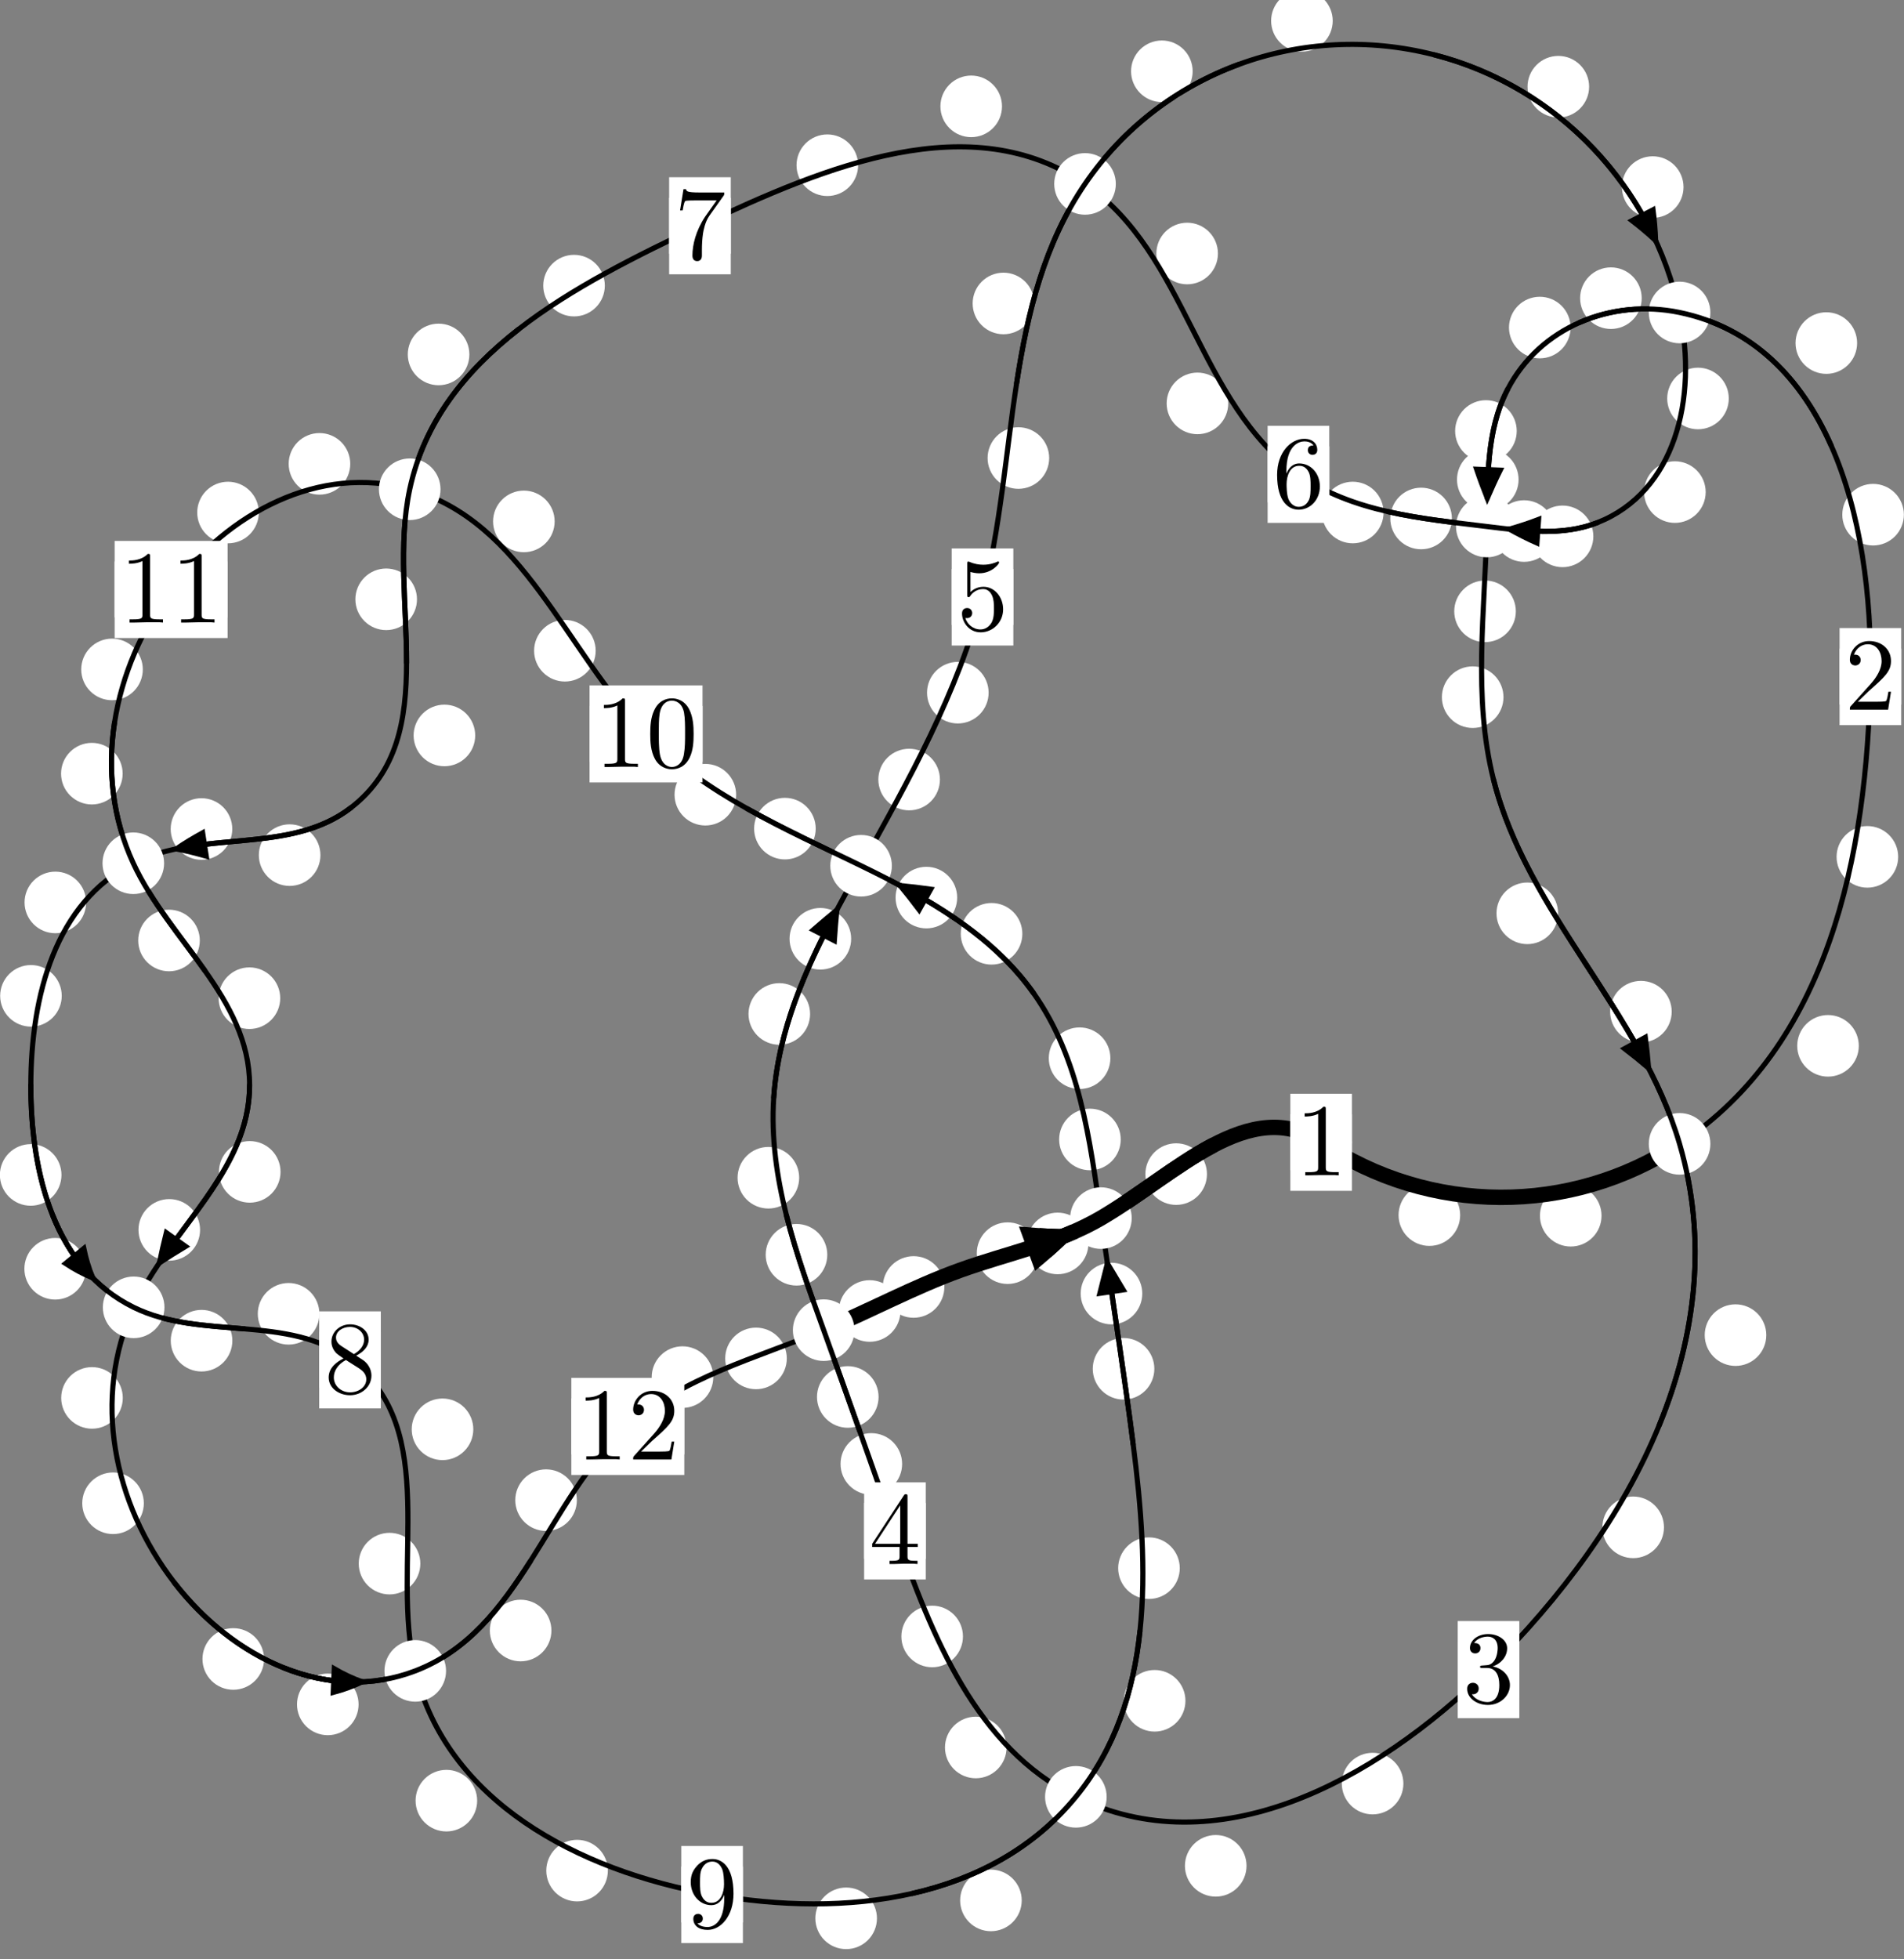 <?xml version="1.0"?>
<!-- Created by MetaPost 1.999 on 2021.07.06:0011 -->
<svg version="1.1" xmlns="http://www.w3.org/2000/svg" xmlns:xlink="http://www.w3.org/1999/xlink" width="184.78" height="190.111" viewBox="0 0 184.78 190.111">
<rect x="0" y="0" width="184.78" height="190.111" fill="#808080" stroke="none"/>
<!-- Original BoundingBox: -163.011063 -78.143082 21.769028 111.968002 -->
  <defs>
    <g transform="scale(0.01,0.01)" id="GLYPHcmr10_48">
      <path style="fill-rule: evenodd;" d="M460 -320C460 -400,455 -480,420 -554C374 -650,292 -666,250 -666C190 -666,117 -640,76 -547C44 -478,39 -400,39 -320C39 -245,43 -155,84 -79C127 2,200 22,249 22C303 22,379 1,423 -94C455 -163,460 -241,460 -320M249 -0C210 -0,151 -25,133 -121C122 -181,122 -273,122 -332C122 -396,122 -462,130 -516C149 -635,224 -644,249 -644C282 -644,348 -626,367 -527C377 -471,377 -395,377 -332C377 -257,377 -189,366 -125C351 -30,294 -0,249 -0"></path>
    </g>
    <g transform="scale(0.01,0.01)" id="GLYPHcmr10_49">
      <path style="fill-rule: evenodd;" d="M294 -640C294 -664,294 -666,271 -666C209 -602,121 -602,89 -602L89 -571C109 -571,168 -571,220 -597L220 -79C220 -43,217 -31,127 -31L95 -31L95 -0L257 -0L130 -3L217 -3L257 -3L297 -3L384 -3L419 -0L419 -31L387 -31C297 -31,294 -42,294 -79"></path>
    </g>
    <g transform="scale(0.01,0.01)" id="GLYPHcmr10_50">
      <path style="fill-rule: evenodd;" d="M127 -77L233 -180C389 -318,449 -372,449 -472C449 -586,359 -666,237 -666C124 -666,50 -574,50 -485C50 -429,100 -429,103 -429C120 -429,155 -441,155 -482C155 -508,137 -534,102 -534C94 -534,92 -534,89 -533C112 -598,166 -635,224 -635C315 -635,358 -554,358 -472C358 -392,308 -313,253 -251L61 -37C50 -26,50 -24,50 -0L421 -0L449 -174L424 -174C419 -144,412 -100,402 -85C395 -77,329 -77,307 -77"></path>
    </g>
    <g transform="scale(0.01,0.01)" id="GLYPHcmr10_51">
      <path style="fill-rule: evenodd;" d="M290 -352C372 -379,430 -449,430 -528C430 -610,342 -666,246 -666C145 -666,69 -606,69 -530C69 -497,91 -478,120 -478C151 -478,171 -500,171 -529C171 -579,124 -579,109 -579C140 -628,206 -641,242 -641C283 -641,338 -619,338 -529C338 -517,336 -459,310 -415C280 -367,246 -364,221 -363C213 -362,189 -360,182 -360C174 -359,167 -358,167 -348C167 -337,174 -337,191 -337L235 -337C317 -337,354 -269,354 -171C354 -35,285 -6,241 -6C198 -6,123 -23,88 -82C123 -77,154 -99,154 -137C154 -173,127 -193,98 -193C74 -193,42 -179,42 -135C42 -44,135 22,244 22C366 22,457 -69,457 -171C457 -253,394 -331,290 -352"></path>
    </g>
    <g transform="scale(0.01,0.01)" id="GLYPHcmr10_52">
      <path style="fill-rule: evenodd;" d="M294 -165L294 -78C294 -42,292 -31,218 -31L197 -31L197 -0L332 -0L238 -3L290 -3L332 -3L374 -3L427 -3L468 -0L468 -31L447 -31C373 -31,371 -42,371 -78L371 -165L471 -165L471 -196L371 -196L371 -651C371 -671,371 -677,355 -677C346 -677,343 -677,335 -665L28 -196L28 -165M300 -196L56 -196L300 -569"></path>
    </g>
    <g transform="scale(0.01,0.01)" id="GLYPHcmr10_53">
      <path style="fill-rule: evenodd;" d="M449 -201C449 -320,367 -420,259 -420C211 -420,168 -404,132 -369L132 -564C152 -558,185 -551,217 -551C340 -551,410 -642,410 -655C410 -661,407 -666,400 -666C399 -666,397 -666,392 -663C372 -654,323 -634,256 -634C216 -634,170 -641,123 -662C115 -665,113 -665,111 -665C101 -665,101 -657,101 -641L101 -345C101 -327,101 -319,115 -319C122 -319,124 -322,128 -328C139 -344,176 -398,257 -398C309 -398,334 -352,342 -334C358 -297,360 -258,360 -208C360 -173,360 -113,336 -71C312 -32,275 -6,229 -6C156 -6,99 -59,82 -118C85 -117,88 -116,99 -116C132 -116,149 -141,149 -165C149 -189,132 -214,99 -214C85 -214,50 -207,50 -161C50 -75,119 22,231 22C347 22,449 -74,449 -201"></path>
    </g>
    <g transform="scale(0.01,0.01)" id="GLYPHcmr10_54">
      <path style="fill-rule: evenodd;" d="M132 -328L132 -352C132 -605,256 -641,307 -641C331 -641,373 -635,395 -601C380 -601,340 -601,340 -556C340 -525,364 -510,386 -510C402 -510,432 -519,432 -558C432 -618,388 -666,305 -666C177 -666,42 -537,42 -316C42 -49,158 22,251 22C362 22,457 -72,457 -204C457 -331,368 -427,257 -427C189 -427,152 -376,132 -328M251 -6C188 -6,158 -66,152 -81C134 -128,134 -208,134 -226C134 -304,166 -404,256 -404C272 -404,318 -404,349 -342C367 -305,367 -254,367 -205C367 -157,367 -107,350 -71C320 -11,274 -6,251 -6"></path>
    </g>
    <g transform="scale(0.01,0.01)" id="GLYPHcmr10_55">
      <path style="fill-rule: evenodd;" d="M476 -609C485 -621,485 -623,485 -644L242 -644C120 -644,118 -657,114 -676L89 -676L56 -470L81 -470C84 -486,93 -549,106 -561C113 -567,191 -567,204 -567L411 -567C400 -551,321 -442,299 -409C209 -274,176 -135,176 -33C176 -23,176 22,222 22C268 22,268 -23,268 -33L268 -84C268 -139,271 -194,279 -248C283 -271,297 -357,341 -419"></path>
    </g>
    <g transform="scale(0.01,0.01)" id="GLYPHcmr10_56">
      <path style="fill-rule: evenodd;" d="M163 -457C117 -487,113 -521,113 -538C113 -599,178 -641,249 -641C322 -641,386 -589,386 -517C386 -460,347 -412,287 -377M309 -362C381 -399,430 -451,430 -517C430 -609,341 -666,250 -666C150 -666,69 -592,69 -499C69 -481,71 -436,113 -389C124 -377,161 -352,186 -335C128 -306,42 -250,42 -151C42 -45,144 22,249 22C362 22,457 -61,457 -168C457 -204,446 -249,408 -291C389 -312,373 -322,309 -362M209 -320L332 -242C360 -223,407 -193,407 -132C407 -58,332 -6,250 -6C164 -6,92 -68,92 -151C92 -209,124 -273,209 -320"></path>
    </g>
    <g transform="scale(0.01,0.01)" id="GLYPHcmr10_57">
      <path style="fill-rule: evenodd;" d="M367 -318L367 -286C367 -52,263 -6,205 -6C188 -6,134 -8,107 -42C151 -42,159 -71,159 -88C159 -119,135 -134,113 -134C97 -134,67 -125,67 -86C67 -19,121 22,206 22C335 22,457 -114,457 -329C457 -598,342 -666,253 -666C198 -666,149 -648,106 -603C65 -558,42 -516,42 -441C42 -316,130 -218,242 -218C303 -218,344 -260,367 -318M243 -241C227 -241,181 -241,150 -304C132 -341,132 -391,132 -440C132 -494,132 -541,153 -578C180 -628,218 -641,253 -641C299 -641,332 -607,349 -562C361 -530,365 -467,365 -421C365 -338,331 -241,243 -241"></path>
    </g>
  </defs>
  <path d="M141.705 117.915C141.705 117.122,141.39 116.362,140.83 115.801C140.27 115.241,139.509 114.926,138.717 114.926C137.924 114.926,137.164 115.241,136.603 115.801C136.043 116.362,135.728 117.122,135.728 117.915C135.728 118.707,136.043 119.468,136.603 120.028C137.164 120.589,137.924 120.903,138.717 120.903C139.509 120.903,140.27 120.589,140.83 120.028C141.39 119.468,141.705 118.707,141.705 117.915Z" style="fill: rgb(100%,100%,100%);stroke: none;"></path>
  <path d="M131.204 110.848C131.204 110.055,130.889 109.295,130.329 108.734C129.768 108.174,129.008 107.859,128.215 107.859C127.423 107.859,126.663 108.174,126.102 108.734C125.542 109.295,125.227 110.055,125.227 110.848C125.227 111.64,125.542 112.4,126.102 112.961C126.663 113.521,127.423 113.836,128.215 113.836C129.008 113.836,129.768 113.521,130.329 112.961C130.889 112.4,131.204 111.64,131.204 110.848Z" style="fill: rgb(100%,100%,100%);stroke: none;"></path>
  <path d="M180.394 101.488C180.394 100.695,180.079 99.935,179.519 99.374C178.958 98.814,178.198 98.499,177.406 98.499C176.613 98.499,175.853 98.814,175.292 99.374C174.732 99.935,174.417 100.695,174.417 101.488C174.417 102.28,174.732 103.041,175.292 103.601C175.853 104.161,176.613 104.476,177.406 104.476C178.198 104.476,178.958 104.161,179.519 103.601C180.079 103.041,180.394 102.28,180.394 101.488Z" style="fill: rgb(100%,100%,100%);stroke: none;"></path>
  <path d="M155.426 117.975C155.426 117.182,155.111 116.422,154.551 115.862C153.99 115.301,153.23 114.986,152.437 114.986C151.645 114.986,150.884 115.301,150.324 115.862C149.763 116.422,149.449 117.182,149.449 117.975C149.449 118.768,149.763 119.528,150.324 120.088C150.884 120.649,151.645 120.964,152.437 120.964C153.23 120.964,153.99 120.649,154.551 120.088C155.111 119.528,155.426 118.768,155.426 117.975Z" style="fill: rgb(100%,100%,100%);stroke: none;"></path>
  <path d="M184.769 49.945C184.769 49.152,184.454 48.392,183.894 47.831C183.333 47.271,182.573 46.956,181.78 46.956C180.988 46.956,180.227 47.271,179.667 47.831C179.106 48.392,178.792 49.152,178.792 49.945C178.792 50.737,179.106 51.497,179.667 52.058C180.227 52.618,180.988 52.933,181.78 52.933C182.573 52.933,183.333 52.618,183.894 52.058C184.454 51.497,184.769 50.737,184.769 49.945Z" style="fill: rgb(100%,100%,100%);stroke: none;"></path>
  <path d="M184.215 83.15C184.215 82.357,183.9 81.597,183.339 81.036C182.779 80.476,182.019 80.161,181.226 80.161C180.433 80.161,179.673 80.476,179.113 81.036C178.552 81.597,178.237 82.357,178.237 83.15C178.237 83.942,178.552 84.702,179.113 85.263C179.673 85.823,180.433 86.138,181.226 86.138C182.019 86.138,182.779 85.823,183.339 85.263C183.9 84.702,184.215 83.942,184.215 83.15Z" style="fill: rgb(100%,100%,100%);stroke: none;"></path>
  <path d="M159.325 28.935C159.325 28.142,159.01 27.382,158.449 26.821C157.889 26.261,157.129 25.946,156.336 25.946C155.543 25.946,154.783 26.261,154.223 26.821C153.662 27.382,153.347 28.142,153.347 28.935C153.347 29.727,153.662 30.488,154.223 31.048C154.783 31.609,155.543 31.924,156.336 31.924C157.129 31.924,157.889 31.609,158.449 31.048C159.01 30.488,159.325 29.727,159.325 28.935Z" style="fill: rgb(100%,100%,100%);stroke: none;"></path>
  <path d="M180.23 33.291C180.23 32.498,179.915 31.738,179.355 31.178C178.795 30.617,178.034 30.302,177.242 30.302C176.449 30.302,175.689 30.617,175.128 31.178C174.568 31.738,174.253 32.498,174.253 33.291C174.253 34.084,174.568 34.844,175.128 35.404C175.689 35.965,176.449 36.28,177.242 36.28C178.034 36.28,178.795 35.965,179.355 35.404C179.915 34.844,180.23 34.084,180.23 33.291Z" style="fill: rgb(100%,100%,100%);stroke: none;"></path>
  <path d="M147.196 41.823C147.196 41.031,146.881 40.271,146.321 39.71C145.76 39.15,145 38.835,144.207 38.835C143.415 38.835,142.654 39.15,142.094 39.71C141.533 40.271,141.218 41.031,141.218 41.823C141.218 42.616,141.533 43.376,142.094 43.937C142.654 44.497,143.415 44.812,144.207 44.812C145 44.812,145.76 44.497,146.321 43.937C146.881 43.376,147.196 42.616,147.196 41.823Z" style="fill: rgb(100%,100%,100%);stroke: none;"></path>
  <path d="M152.423 31.785C152.423 30.993,152.108 30.233,151.547 29.672C150.987 29.112,150.227 28.797,149.434 28.797C148.641 28.797,147.881 29.112,147.321 29.672C146.76 30.233,146.445 30.993,146.445 31.785C146.445 32.578,146.76 33.338,147.321 33.899C147.881 34.459,148.641 34.774,149.434 34.774C150.227 34.774,150.987 34.459,151.547 33.899C152.108 33.338,152.423 32.578,152.423 31.785Z" style="fill: rgb(100%,100%,100%);stroke: none;"></path>
  <path d="M147.11 59.323C147.11 58.53,146.795 57.77,146.234 57.21C145.674 56.649,144.914 56.334,144.121 56.334C143.328 56.334,142.568 56.649,142.008 57.21C141.447 57.77,141.132 58.53,141.132 59.323C141.132 60.116,141.447 60.876,142.008 61.436C142.568 61.997,143.328 62.312,144.121 62.312C144.914 62.312,145.674 61.997,146.234 61.436C146.795 60.876,147.11 60.116,147.11 59.323Z" style="fill: rgb(100%,100%,100%);stroke: none;"></path>
  <path d="M147.376 46.538C147.376 45.745,147.062 44.985,146.501 44.425C145.941 43.864,145.18 43.549,144.388 43.549C143.595 43.549,142.835 43.864,142.274 44.425C141.714 44.985,141.399 45.745,141.399 46.538C141.399 47.331,141.714 48.091,142.274 48.651C142.835 49.212,143.595 49.527,144.388 49.527C145.18 49.527,145.941 49.212,146.501 48.651C147.062 48.091,147.376 47.331,147.376 46.538Z" style="fill: rgb(100%,100%,100%);stroke: none;"></path>
  <path d="M151.211 88.629C151.211 87.837,150.896 87.077,150.335 86.516C149.775 85.956,149.014 85.641,148.222 85.641C147.429 85.641,146.669 85.956,146.108 86.516C145.548 87.077,145.233 87.837,145.233 88.629C145.233 89.422,145.548 90.182,146.108 90.743C146.669 91.303,147.429 91.618,148.222 91.618C149.014 91.618,149.775 91.303,150.335 90.743C150.896 90.182,151.211 89.422,151.211 88.629Z" style="fill: rgb(100%,100%,100%);stroke: none;"></path>
  <path d="M145.911 67.653C145.911 66.86,145.596 66.1,145.035 65.54C144.475 64.979,143.715 64.664,142.922 64.664C142.129 64.664,141.369 64.979,140.809 65.54C140.248 66.1,139.933 66.86,139.933 67.653C139.933 68.446,140.248 69.206,140.809 69.766C141.369 70.327,142.129 70.642,142.922 70.642C143.715 70.642,144.475 70.327,145.035 69.766C145.596 69.206,145.911 68.446,145.911 67.653Z" style="fill: rgb(100%,100%,100%);stroke: none;"></path>
  <path d="M171.417 129.561C171.417 128.769,171.102 128.009,170.542 127.448C169.981 126.888,169.221 126.573,168.429 126.573C167.636 126.573,166.876 126.888,166.315 127.448C165.755 128.009,165.44 128.769,165.44 129.561C165.44 130.354,165.755 131.114,166.315 131.675C166.876 132.235,167.636 132.55,168.429 132.55C169.221 132.55,169.981 132.235,170.542 131.675C171.102 131.114,171.417 130.354,171.417 129.561Z" style="fill: rgb(100%,100%,100%);stroke: none;"></path>
  <path d="M162.237 98.174C162.237 97.381,161.923 96.621,161.362 96.06C160.802 95.5,160.041 95.185,159.249 95.185C158.456 95.185,157.696 95.5,157.135 96.06C156.575 96.621,156.26 97.381,156.26 98.174C156.26 98.966,156.575 99.727,157.135 100.287C157.696 100.848,158.456 101.162,159.249 101.162C160.041 101.162,160.802 100.848,161.362 100.287C161.923 99.727,162.237 98.966,162.237 98.174Z" style="fill: rgb(100%,100%,100%);stroke: none;"></path>
  <path d="M136.197 173.079C136.197 172.287,135.883 171.527,135.322 170.966C134.762 170.406,134.001 170.091,133.209 170.091C132.416 170.091,131.656 170.406,131.095 170.966C130.535 171.527,130.22 172.287,130.22 173.079C130.22 173.872,130.535 174.632,131.095 175.193C131.656 175.753,132.416 176.068,133.209 176.068C134.001 176.068,134.762 175.753,135.322 175.193C135.883 174.632,136.197 173.872,136.197 173.079Z" style="fill: rgb(100%,100%,100%);stroke: none;"></path>
  <path d="M161.486 148.213C161.486 147.42,161.171 146.66,160.61 146.1C160.05 145.539,159.29 145.224,158.497 145.224C157.704 145.224,156.944 145.539,156.384 146.1C155.823 146.66,155.508 147.42,155.508 148.213C155.508 149.006,155.823 149.766,156.384 150.326C156.944 150.887,157.704 151.202,158.497 151.202C159.29 151.202,160.05 150.887,160.61 150.326C161.171 149.766,161.486 149.006,161.486 148.213Z" style="fill: rgb(100%,100%,100%);stroke: none;"></path>
  <path d="M97.685 169.576C97.685 168.783,97.37 168.023,96.81 167.462C96.25 166.902,95.489 166.587,94.697 166.587C93.904 166.587,93.144 166.902,92.583 167.462C92.023 168.023,91.708 168.783,91.708 169.576C91.708 170.368,92.023 171.128,92.583 171.689C93.144 172.249,93.904 172.564,94.697 172.564C95.489 172.564,96.25 172.249,96.81 171.689C97.37 171.128,97.685 170.368,97.685 169.576Z" style="fill: rgb(100%,100%,100%);stroke: none;"></path>
  <path d="M120.973 181.06C120.973 180.267,120.658 179.507,120.097 178.946C119.537 178.386,118.777 178.071,117.984 178.071C117.191 178.071,116.431 178.386,115.871 178.946C115.31 179.507,114.995 180.267,114.995 181.06C114.995 181.852,115.31 182.612,115.871 183.173C116.431 183.733,117.191 184.048,117.984 184.048C118.777 184.048,119.537 183.733,120.097 183.173C120.658 182.612,120.973 181.852,120.973 181.06Z" style="fill: rgb(100%,100%,100%);stroke: none;"></path>
  <path d="M87.55 142.062C87.55 141.269,87.235 140.509,86.674 139.948C86.114 139.388,85.354 139.073,84.561 139.073C83.768 139.073,83.008 139.388,82.448 139.948C81.887 140.509,81.572 141.269,81.572 142.062C81.572 142.854,81.887 143.614,82.448 144.175C83.008 144.735,83.768 145.05,84.561 145.05C85.354 145.05,86.114 144.735,86.674 144.175C87.235 143.614,87.55 142.854,87.55 142.062Z" style="fill: rgb(100%,100%,100%);stroke: none;"></path>
  <path d="M93.454 158.802C93.454 158.01,93.139 157.25,92.579 156.689C92.018 156.129,91.258 155.814,90.466 155.814C89.673 155.814,88.913 156.129,88.352 156.689C87.792 157.25,87.477 158.01,87.477 158.802C87.477 159.595,87.792 160.355,88.352 160.916C88.913 161.476,89.673 161.791,90.466 161.791C91.258 161.791,92.018 161.476,92.579 160.916C93.139 160.355,93.454 159.595,93.454 158.802Z" style="fill: rgb(100%,100%,100%);stroke: none;"></path>
  <path d="M80.287 121.762C80.287 120.969,79.972 120.209,79.412 119.649C78.851 119.088,78.091 118.773,77.298 118.773C76.506 118.773,75.745 119.088,75.185 119.649C74.624 120.209,74.309 120.969,74.309 121.762C74.309 122.555,74.624 123.315,75.185 123.875C75.745 124.436,76.506 124.751,77.298 124.751C78.091 124.751,78.851 124.436,79.412 123.875C79.972 123.315,80.287 122.555,80.287 121.762Z" style="fill: rgb(100%,100%,100%);stroke: none;"></path>
  <path d="M85.265 135.561C85.265 134.769,84.95 134.009,84.389 133.448C83.829 132.888,83.069 132.573,82.276 132.573C81.483 132.573,80.723 132.888,80.163 133.448C79.602 134.009,79.287 134.769,79.287 135.561C79.287 136.354,79.602 137.114,80.163 137.675C80.723 138.235,81.483 138.55,82.276 138.55C83.069 138.55,83.829 138.235,84.389 137.675C84.95 137.114,85.265 136.354,85.265 135.561Z" style="fill: rgb(100%,100%,100%);stroke: none;"></path>
  <path d="M78.618 98.395C78.618 97.602,78.303 96.842,77.743 96.282C77.183 95.721,76.422 95.406,75.63 95.406C74.837 95.406,74.077 95.721,73.516 96.282C72.956 96.842,72.641 97.602,72.641 98.395C72.641 99.188,72.956 99.948,73.516 100.508C74.077 101.069,74.837 101.384,75.63 101.384C76.422 101.384,77.183 101.069,77.743 100.508C78.303 99.948,78.618 99.188,78.618 98.395Z" style="fill: rgb(100%,100%,100%);stroke: none;"></path>
  <path d="M77.559 114.288C77.559 113.495,77.244 112.735,76.683 112.174C76.123 111.614,75.363 111.299,74.57 111.299C73.777 111.299,73.017 111.614,72.457 112.174C71.896 112.735,71.581 113.495,71.581 114.288C71.581 115.08,71.896 115.84,72.457 116.401C73.017 116.961,73.777 117.276,74.57 117.276C75.363 117.276,76.123 116.961,76.683 116.401C77.244 115.84,77.559 115.08,77.559 114.288Z" style="fill: rgb(100%,100%,100%);stroke: none;"></path>
  <path d="M91.219 75.647C91.219 74.855,90.904 74.094,90.344 73.534C89.783 72.973,89.023 72.659,88.231 72.659C87.438 72.659,86.678 72.973,86.117 73.534C85.557 74.094,85.242 74.855,85.242 75.647C85.242 76.44,85.557 77.2,86.117 77.761C86.678 78.321,87.438 78.636,88.231 78.636C89.023 78.636,89.783 78.321,90.344 77.761C90.904 77.2,91.219 76.44,91.219 75.647Z" style="fill: rgb(100%,100%,100%);stroke: none;"></path>
  <path d="M82.603 91.099C82.603 90.306,82.288 89.546,81.727 88.986C81.167 88.425,80.407 88.11,79.614 88.11C78.821 88.11,78.061 88.425,77.501 88.986C76.94 89.546,76.625 90.306,76.625 91.099C76.625 91.892,76.94 92.652,77.501 93.212C78.061 93.773,78.821 94.088,79.614 94.088C80.407 94.088,81.167 93.773,81.727 93.212C82.288 92.652,82.603 91.892,82.603 91.099Z" style="fill: rgb(100%,100%,100%);stroke: none;"></path>
  <path d="M101.822 44.448C101.822 43.655,101.507 42.895,100.947 42.334C100.387 41.774,99.626 41.459,98.834 41.459C98.041 41.459,97.281 41.774,96.72 42.334C96.16 42.895,95.845 43.655,95.845 44.448C95.845 45.24,96.16 46,96.72 46.561C97.281 47.121,98.041 47.436,98.834 47.436C99.626 47.436,100.387 47.121,100.947 46.561C101.507 46,101.822 45.24,101.822 44.448Z" style="fill: rgb(100%,100%,100%);stroke: none;"></path>
  <path d="M95.944 67.217C95.944 66.425,95.629 65.665,95.069 65.104C94.508 64.544,93.748 64.229,92.956 64.229C92.163 64.229,91.403 64.544,90.842 65.104C90.282 65.665,89.967 66.425,89.967 67.217C89.967 68.01,90.282 68.77,90.842 69.331C91.403 69.891,92.163 70.206,92.956 70.206C93.748 70.206,94.508 69.891,95.069 69.331C95.629 68.77,95.944 68.01,95.944 67.217Z" style="fill: rgb(100%,100%,100%);stroke: none;"></path>
  <path d="M115.746 6.917C115.746 6.124,115.431 5.364,114.871 4.804C114.31 4.243,113.55 3.928,112.757 3.928C111.965 3.928,111.204 4.243,110.644 4.804C110.083 5.364,109.768 6.124,109.768 6.917C109.768 7.71,110.083 8.47,110.644 9.03C111.204 9.591,111.965 9.906,112.757 9.906C113.55 9.906,114.31 9.591,114.871 9.03C115.431 8.47,115.746 7.71,115.746 6.917Z" style="fill: rgb(100%,100%,100%);stroke: none;"></path>
  <path d="M100.371 29.449C100.371 28.656,100.056 27.896,99.496 27.335C98.935 26.775,98.175 26.46,97.382 26.46C96.59 26.46,95.83 26.775,95.269 27.335C94.709 27.896,94.394 28.656,94.394 29.449C94.394 30.241,94.709 31.001,95.269 31.562C95.83 32.122,96.59 32.437,97.382 32.437C98.175 32.437,98.935 32.122,99.496 31.562C100.056 31.001,100.371 30.241,100.371 29.449Z" style="fill: rgb(100%,100%,100%);stroke: none;"></path>
  <path d="M154.222 8.414C154.222 7.622,153.907 6.861,153.346 6.301C152.786 5.741,152.026 5.426,151.233 5.426C150.44 5.426,149.68 5.741,149.12 6.301C148.559 6.861,148.244 7.622,148.244 8.414C148.244 9.207,148.559 9.967,149.12 10.528C149.68 11.088,150.44 11.403,151.233 11.403C152.026 11.403,152.786 11.088,153.346 10.528C153.907 9.967,154.222 9.207,154.222 8.414Z" style="fill: rgb(100%,100%,100%);stroke: none;"></path>
  <path d="M129.338 2.021C129.338 1.228,129.023 0.468,128.462 -0.093C127.902 -0.653,127.142 -0.968,126.349 -0.968C125.556 -0.968,124.796 -0.653,124.236 -0.093C123.675 0.468,123.36 1.228,123.36 2.021C123.36 2.813,123.675 3.574,124.236 4.134C124.796 4.695,125.556 5.009,126.349 5.009C127.142 5.009,127.902 4.695,128.462 4.134C129.023 3.574,129.338 2.813,129.338 2.021Z" style="fill: rgb(100%,100%,100%);stroke: none;"></path>
  <path d="M167.776 38.668C167.776 37.876,167.461 37.116,166.901 36.555C166.34 35.995,165.58 35.68,164.787 35.68C163.995 35.68,163.234 35.995,162.674 36.555C162.114 37.116,161.799 37.876,161.799 38.668C161.799 39.461,162.114 40.221,162.674 40.782C163.234 41.342,163.995 41.657,164.787 41.657C165.58 41.657,166.34 41.342,166.901 40.782C167.461 40.221,167.776 39.461,167.776 38.668Z" style="fill: rgb(100%,100%,100%);stroke: none;"></path>
  <path d="M163.382 18.154C163.382 17.361,163.067 16.601,162.507 16.041C161.946 15.48,161.186 15.165,160.394 15.165C159.601 15.165,158.841 15.48,158.28 16.041C157.72 16.601,157.405 17.361,157.405 18.154C157.405 18.947,157.72 19.707,158.28 20.267C158.841 20.828,159.601 21.143,160.394 21.143C161.186 21.143,161.946 20.828,162.507 20.267C163.067 19.707,163.382 18.947,163.382 18.154Z" style="fill: rgb(100%,100%,100%);stroke: none;"></path>
  <path d="M154.631 52.049C154.631 51.256,154.316 50.496,153.755 49.935C153.195 49.375,152.435 49.06,151.642 49.06C150.849 49.06,150.089 49.375,149.529 49.935C148.968 50.496,148.653 51.256,148.653 52.049C148.653 52.841,148.968 53.601,149.529 54.162C150.089 54.722,150.849 55.037,151.642 55.037C152.435 55.037,153.195 54.722,153.755 54.162C154.316 53.601,154.631 52.841,154.631 52.049Z" style="fill: rgb(100%,100%,100%);stroke: none;"></path>
  <path d="M165.533 47.752C165.533 46.959,165.218 46.199,164.658 45.639C164.097 45.078,163.337 44.763,162.545 44.763C161.752 44.763,160.992 45.078,160.431 45.639C159.871 46.199,159.556 46.959,159.556 47.752C159.556 48.545,159.871 49.305,160.431 49.865C160.992 50.426,161.752 50.741,162.545 50.741C163.337 50.741,164.097 50.426,164.658 49.865C165.218 49.305,165.533 48.545,165.533 47.752Z" style="fill: rgb(100%,100%,100%);stroke: none;"></path>
  <path d="M140.904 50.313C140.904 49.521,140.589 48.761,140.029 48.2C139.468 47.64,138.708 47.325,137.915 47.325C137.123 47.325,136.363 47.64,135.802 48.2C135.242 48.761,134.927 49.521,134.927 50.313C134.927 51.106,135.242 51.866,135.802 52.427C136.363 52.987,137.123 53.302,137.915 53.302C138.708 53.302,139.468 52.987,140.029 52.427C140.589 51.866,140.904 51.106,140.904 50.313Z" style="fill: rgb(100%,100%,100%);stroke: none;"></path>
  <path d="M150.898 51.534C150.898 50.741,150.583 49.981,150.023 49.42C149.462 48.86,148.702 48.545,147.909 48.545C147.117 48.545,146.357 48.86,145.796 49.42C145.236 49.981,144.921 50.741,144.921 51.534C144.921 52.326,145.236 53.087,145.796 53.647C146.357 54.208,147.117 54.522,147.909 54.522C148.702 54.522,149.462 54.208,150.023 53.647C150.583 53.087,150.898 52.326,150.898 51.534Z" style="fill: rgb(100%,100%,100%);stroke: none;"></path>
  <path d="M119.199 39.146C119.199 38.353,118.884 37.593,118.324 37.033C117.763 36.472,117.003 36.157,116.21 36.157C115.418 36.157,114.658 36.472,114.097 37.033C113.537 37.593,113.222 38.353,113.222 39.146C113.222 39.939,113.537 40.699,114.097 41.259C114.658 41.82,115.418 42.135,116.21 42.135C117.003 42.135,117.763 41.82,118.324 41.259C118.884 40.699,119.199 39.939,119.199 39.146Z" style="fill: rgb(100%,100%,100%);stroke: none;"></path>
  <path d="M134.273 49.734C134.273 48.942,133.958 48.182,133.397 47.621C132.837 47.061,132.077 46.746,131.284 46.746C130.491 46.746,129.731 47.061,129.171 47.621C128.61 48.182,128.295 48.942,128.295 49.734C128.295 50.527,128.61 51.287,129.171 51.848C129.731 52.408,130.491 52.723,131.284 52.723C132.077 52.723,132.837 52.408,133.397 51.848C133.958 51.287,134.273 50.527,134.273 49.734Z" style="fill: rgb(100%,100%,100%);stroke: none;"></path>
  <path d="M97.243 10.321C97.243 9.528,96.928 8.768,96.367 8.208C95.807 7.647,95.047 7.332,94.254 7.332C93.461 7.332,92.701 7.647,92.141 8.208C91.58 8.768,91.265 9.528,91.265 10.321C91.265 11.114,91.58 11.874,92.141 12.434C92.701 12.995,93.461 13.31,94.254 13.31C95.047 13.31,95.807 12.995,96.367 12.434C96.928 11.874,97.243 11.114,97.243 10.321Z" style="fill: rgb(100%,100%,100%);stroke: none;"></path>
  <path d="M118.199 24.601C118.199 23.808,117.884 23.048,117.324 22.487C116.763 21.927,116.003 21.612,115.211 21.612C114.418 21.612,113.658 21.927,113.097 22.487C112.537 23.048,112.222 23.808,112.222 24.601C112.222 25.393,112.537 26.153,113.097 26.714C113.658 27.274,114.418 27.589,115.211 27.589C116.003 27.589,116.763 27.274,117.324 26.714C117.884 26.153,118.199 25.393,118.199 24.601Z" style="fill: rgb(100%,100%,100%);stroke: none;"></path>
  <path d="M58.698 27.718C58.698 26.925,58.383 26.165,57.823 25.604C57.262 25.044,56.502 24.729,55.709 24.729C54.917 24.729,54.157 25.044,53.596 25.604C53.036 26.165,52.721 26.925,52.721 27.718C52.721 28.51,53.036 29.27,53.596 29.831C54.157 30.391,54.917 30.706,55.709 30.706C56.502 30.706,57.262 30.391,57.823 29.831C58.383 29.27,58.698 28.51,58.698 27.718Z" style="fill: rgb(100%,100%,100%);stroke: none;"></path>
  <path d="M83.279 16.034C83.279 15.241,82.964 14.481,82.404 13.921C81.843 13.36,81.083 13.045,80.29 13.045C79.498 13.045,78.737 13.36,78.177 13.921C77.616 14.481,77.302 15.241,77.302 16.034C77.302 16.827,77.616 17.587,78.177 18.147C78.737 18.708,79.498 19.023,80.29 19.023C81.083 19.023,81.843 18.708,82.404 18.147C82.964 17.587,83.279 16.827,83.279 16.034Z" style="fill: rgb(100%,100%,100%);stroke: none;"></path>
  <path d="M40.467 58.157C40.467 57.364,40.152 56.604,39.591 56.044C39.031 55.483,38.271 55.168,37.478 55.168C36.685 55.168,35.925 55.483,35.365 56.044C34.804 56.604,34.489 57.364,34.489 58.157C34.489 58.95,34.804 59.71,35.365 60.27C35.925 60.831,36.685 61.146,37.478 61.146C38.271 61.146,39.031 60.831,39.591 60.27C40.152 59.71,40.467 58.95,40.467 58.157Z" style="fill: rgb(100%,100%,100%);stroke: none;"></path>
  <path d="M45.553 34.395C45.553 33.603,45.238 32.842,44.677 32.282C44.117 31.721,43.356 31.407,42.564 31.407C41.771 31.407,41.011 31.721,40.45 32.282C39.89 32.842,39.575 33.603,39.575 34.395C39.575 35.188,39.89 35.948,40.45 36.509C41.011 37.069,41.771 37.384,42.564 37.384C43.356 37.384,44.117 37.069,44.677 36.509C45.238 35.948,45.553 35.188,45.553 34.395Z" style="fill: rgb(100%,100%,100%);stroke: none;"></path>
  <path d="M31.097 82.981C31.097 82.189,30.782 81.429,30.222 80.868C29.661 80.308,28.901 79.993,28.108 79.993C27.316 79.993,26.555 80.308,25.995 80.868C25.434 81.429,25.119 82.189,25.119 82.981C25.119 83.774,25.434 84.534,25.995 85.095C26.555 85.655,27.316 85.97,28.108 85.97C28.901 85.97,29.661 85.655,30.222 85.095C30.782 84.534,31.097 83.774,31.097 82.981Z" style="fill: rgb(100%,100%,100%);stroke: none;"></path>
  <path d="M46.118 71.368C46.118 70.575,45.803 69.815,45.243 69.254C44.682 68.694,43.922 68.379,43.129 68.379C42.337 68.379,41.576 68.694,41.016 69.254C40.456 69.815,40.141 70.575,40.141 71.368C40.141 72.16,40.456 72.921,41.016 73.481C41.576 74.042,42.337 74.356,43.129 74.356C43.922 74.356,44.682 74.042,45.243 73.481C45.803 72.921,46.118 72.16,46.118 71.368Z" style="fill: rgb(100%,100%,100%);stroke: none;"></path>
  <path d="M8.36 87.572C8.36 86.78,8.045 86.019,7.485 85.459C6.924 84.898,6.164 84.584,5.372 84.584C4.579 84.584,3.819 84.898,3.258 85.459C2.698 86.019,2.383 86.78,2.383 87.572C2.383 88.365,2.698 89.125,3.258 89.686C3.819 90.246,4.579 90.561,5.372 90.561C6.164 90.561,6.924 90.246,7.485 89.686C8.045 89.125,8.36 88.365,8.36 87.572Z" style="fill: rgb(100%,100%,100%);stroke: none;"></path>
  <path d="M22.542 80.446C22.542 79.654,22.227 78.893,21.667 78.333C21.106 77.773,20.346 77.458,19.554 77.458C18.761 77.458,18.001 77.773,17.44 78.333C16.88 78.893,16.565 79.654,16.565 80.446C16.565 81.239,16.88 81.999,17.44 82.56C18.001 83.12,18.761 83.435,19.554 83.435C20.346 83.435,21.106 83.12,21.667 82.56C22.227 81.999,22.542 81.239,22.542 80.446Z" style="fill: rgb(100%,100%,100%);stroke: none;"></path>
  <path d="M5.966 114.016C5.966 113.223,5.651 112.463,5.091 111.903C4.531 111.342,3.77 111.027,2.978 111.027C2.185 111.027,1.425 111.342,0.864 111.903C0.304 112.463,-0.011 113.223,-0.011 114.016C-0.011 114.809,0.304 115.569,0.864 116.129C1.425 116.69,2.185 117.005,2.978 117.005C3.77 117.005,4.531 116.69,5.091 116.129C5.651 115.569,5.966 114.809,5.966 114.016Z" style="fill: rgb(100%,100%,100%);stroke: none;"></path>
  <path d="M5.992 96.636C5.992 95.844,5.677 95.084,5.117 94.523C4.556 93.963,3.796 93.648,3.004 93.648C2.211 93.648,1.451 93.963,0.89 94.523C0.33 95.084,0.015 95.844,0.015 96.636C0.015 97.429,0.33 98.189,0.89 98.75C1.451 99.31,2.211 99.625,3.004 99.625C3.796 99.625,4.556 99.31,5.117 98.75C5.677 98.189,5.992 97.429,5.992 96.636Z" style="fill: rgb(100%,100%,100%);stroke: none;"></path>
  <path d="M22.549 130.101C22.549 129.308,22.234 128.548,21.673 127.988C21.113 127.427,20.352 127.112,19.56 127.112C18.767 127.112,18.007 127.427,17.446 127.988C16.886 128.548,16.571 129.308,16.571 130.101C16.571 130.894,16.886 131.654,17.446 132.214C18.007 132.775,18.767 133.09,19.56 133.09C20.352 133.09,21.113 132.775,21.673 132.214C22.234 131.654,22.549 130.894,22.549 130.101Z" style="fill: rgb(100%,100%,100%);stroke: none;"></path>
  <path d="M8.344 123.122C8.344 122.33,8.029 121.569,7.468 121.009C6.908 120.448,6.148 120.133,5.355 120.133C4.562 120.133,3.802 120.448,3.242 121.009C2.681 121.569,2.366 122.33,2.366 123.122C2.366 123.915,2.681 124.675,3.242 125.236C3.802 125.796,4.562 126.111,5.355 126.111C6.148 126.111,6.908 125.796,7.468 125.236C8.029 124.675,8.344 123.915,8.344 123.122Z" style="fill: rgb(100%,100%,100%);stroke: none;"></path>
  <path d="M45.934 138.701C45.934 137.908,45.619 137.148,45.058 136.587C44.498 136.027,43.738 135.712,42.945 135.712C42.152 135.712,41.392 136.027,40.832 136.587C40.271 137.148,39.956 137.908,39.956 138.701C39.956 139.493,40.271 140.253,40.832 140.814C41.392 141.374,42.152 141.689,42.945 141.689C43.738 141.689,44.498 141.374,45.058 140.814C45.619 140.253,45.934 139.493,45.934 138.701Z" style="fill: rgb(100%,100%,100%);stroke: none;"></path>
  <path d="M30.996 127.491C30.996 126.699,30.681 125.939,30.121 125.378C29.56 124.818,28.8 124.503,28.007 124.503C27.215 124.503,26.454 124.818,25.894 125.378C25.333 125.939,25.018 126.699,25.018 127.491C25.018 128.284,25.333 129.044,25.894 129.605C26.454 130.165,27.215 130.48,28.007 130.48C28.8 130.48,29.56 130.165,30.121 129.605C30.681 129.044,30.996 128.284,30.996 127.491Z" style="fill: rgb(100%,100%,100%);stroke: none;"></path>
  <path d="M46.308 174.736C46.308 173.943,45.993 173.183,45.433 172.622C44.872 172.062,44.112 171.747,43.32 171.747C42.527 171.747,41.767 172.062,41.206 172.622C40.646 173.183,40.331 173.943,40.331 174.736C40.331 175.528,40.646 176.288,41.206 176.849C41.767 177.409,42.527 177.724,43.32 177.724C44.112 177.724,44.872 177.409,45.433 176.849C45.993 176.288,46.308 175.528,46.308 174.736Z" style="fill: rgb(100%,100%,100%);stroke: none;"></path>
  <path d="M40.792 151.734C40.792 150.941,40.477 150.181,39.917 149.62C39.356 149.06,38.596 148.745,37.803 148.745C37.011 148.745,36.25 149.06,35.69 149.62C35.129 150.181,34.815 150.941,34.815 151.734C34.815 152.526,35.129 153.286,35.69 153.847C36.25 154.407,37.011 154.722,37.803 154.722C38.596 154.722,39.356 154.407,39.917 153.847C40.477 153.286,40.792 152.526,40.792 151.734Z" style="fill: rgb(100%,100%,100%);stroke: none;"></path>
  <path d="M85.107 186.154C85.107 185.362,84.792 184.602,84.231 184.041C83.671 183.481,82.911 183.166,82.118 183.166C81.325 183.166,80.565 183.481,80.005 184.041C79.444 184.602,79.129 185.362,79.129 186.154C79.129 186.947,79.444 187.707,80.005 188.268C80.565 188.828,81.325 189.143,82.118 189.143C82.911 189.143,83.671 188.828,84.231 188.268C84.792 187.707,85.107 186.947,85.107 186.154Z" style="fill: rgb(100%,100%,100%);stroke: none;"></path>
  <path d="M58.993 181.525C58.993 180.732,58.678 179.972,58.118 179.411C57.557 178.851,56.797 178.536,56.004 178.536C55.212 178.536,54.452 178.851,53.891 179.411C53.331 179.972,53.016 180.732,53.016 181.525C53.016 182.317,53.331 183.077,53.891 183.638C54.452 184.198,55.212 184.513,56.004 184.513C56.797 184.513,57.557 184.198,58.118 183.638C58.678 183.077,58.993 182.317,58.993 181.525Z" style="fill: rgb(100%,100%,100%);stroke: none;"></path>
  <path d="M115.045 165.045C115.045 164.252,114.73 163.492,114.17 162.931C113.609 162.371,112.849 162.056,112.056 162.056C111.264 162.056,110.503 162.371,109.943 162.931C109.382 163.492,109.067 164.252,109.067 165.045C109.067 165.837,109.382 166.598,109.943 167.158C110.503 167.719,111.264 168.033,112.056 168.033C112.849 168.033,113.609 167.719,114.17 167.158C114.73 166.598,115.045 165.837,115.045 165.045Z" style="fill: rgb(100%,100%,100%);stroke: none;"></path>
  <path d="M99.157 184.417C99.157 183.624,98.842 182.864,98.281 182.304C97.721 181.743,96.961 181.428,96.168 181.428C95.375 181.428,94.615 181.743,94.055 182.304C93.494 182.864,93.179 183.624,93.179 184.417C93.179 185.21,93.494 185.97,94.055 186.53C94.615 187.091,95.375 187.406,96.168 187.406C96.961 187.406,97.721 187.091,98.281 186.53C98.842 185.97,99.157 185.21,99.157 184.417Z" style="fill: rgb(100%,100%,100%);stroke: none;"></path>
  <path d="M112.027 132.828C112.027 132.035,111.712 131.275,111.152 130.714C110.591 130.154,109.831 129.839,109.039 129.839C108.246 129.839,107.486 130.154,106.925 130.714C106.365 131.275,106.05 132.035,106.05 132.828C106.05 133.62,106.365 134.381,106.925 134.941C107.486 135.502,108.246 135.816,109.039 135.816C109.831 135.816,110.591 135.502,111.152 134.941C111.712 134.381,112.027 133.62,112.027 132.828Z" style="fill: rgb(100%,100%,100%);stroke: none;"></path>
  <path d="M114.495 152.176C114.495 151.383,114.18 150.623,113.619 150.062C113.059 149.502,112.299 149.187,111.506 149.187C110.713 149.187,109.953 149.502,109.393 150.062C108.832 150.623,108.517 151.383,108.517 152.176C108.517 152.968,108.832 153.728,109.393 154.289C109.953 154.849,110.713 155.164,111.506 155.164C112.299 155.164,113.059 154.849,113.619 154.289C114.18 153.728,114.495 152.968,114.495 152.176Z" style="fill: rgb(100%,100%,100%);stroke: none;"></path>
  <path d="M108.765 110.573C108.765 109.78,108.45 109.02,107.89 108.46C107.329 107.899,106.569 107.584,105.776 107.584C104.984 107.584,104.224 107.899,103.663 108.46C103.103 109.02,102.788 109.78,102.788 110.573C102.788 111.366,103.103 112.126,103.663 112.686C104.224 113.247,104.984 113.562,105.776 113.562C106.569 113.562,107.329 113.247,107.89 112.686C108.45 112.126,108.765 111.366,108.765 110.573Z" style="fill: rgb(100%,100%,100%);stroke: none;"></path>
  <path d="M110.856 125.527C110.856 124.734,110.541 123.974,109.981 123.414C109.42 122.853,108.66 122.538,107.867 122.538C107.075 122.538,106.314 122.853,105.754 123.414C105.193 123.974,104.878 124.734,104.878 125.527C104.878 126.32,105.193 127.08,105.754 127.64C106.314 128.201,107.075 128.516,107.867 128.516C108.66 128.516,109.42 128.201,109.981 127.64C110.541 127.08,110.856 126.32,110.856 125.527Z" style="fill: rgb(100%,100%,100%);stroke: none;"></path>
  <path d="M99.217 90.616C99.217 89.824,98.902 89.064,98.342 88.503C97.781 87.943,97.021 87.628,96.229 87.628C95.436 87.628,94.676 87.943,94.115 88.503C93.555 89.064,93.24 89.824,93.24 90.616C93.24 91.409,93.555 92.169,94.115 92.73C94.676 93.29,95.436 93.605,96.229 93.605C97.021 93.605,97.781 93.29,98.342 92.73C98.902 92.169,99.217 91.409,99.217 90.616Z" style="fill: rgb(100%,100%,100%);stroke: none;"></path>
  <path d="M107.76 102.689C107.76 101.897,107.445 101.137,106.885 100.576C106.324 100.016,105.564 99.701,104.771 99.701C103.979 99.701,103.218 100.016,102.658 100.576C102.097 101.137,101.783 101.897,101.783 102.689C101.783 103.482,102.097 104.242,102.658 104.803C103.218 105.363,103.979 105.678,104.771 105.678C105.564 105.678,106.324 105.363,106.885 104.803C107.445 104.242,107.76 103.482,107.76 102.689Z" style="fill: rgb(100%,100%,100%);stroke: none;"></path>
  <path d="M79.163 80.41C79.163 79.618,78.848 78.857,78.288 78.297C77.727 77.736,76.967 77.421,76.175 77.421C75.382 77.421,74.622 77.736,74.061 78.297C73.501 78.857,73.186 79.618,73.186 80.41C73.186 81.203,73.501 81.963,74.061 82.524C74.622 83.084,75.382 83.399,76.175 83.399C76.967 83.399,77.727 83.084,78.288 82.524C78.848 81.963,79.163 81.203,79.163 80.41Z" style="fill: rgb(100%,100%,100%);stroke: none;"></path>
  <path d="M92.892 87.102C92.892 86.31,92.577 85.55,92.017 84.989C91.456 84.429,90.696 84.114,89.904 84.114C89.111 84.114,88.351 84.429,87.79 84.989C87.23 85.55,86.915 86.31,86.915 87.102C86.915 87.895,87.23 88.655,87.79 89.216C88.351 89.776,89.111 90.091,89.904 90.091C90.696 90.091,91.456 89.776,92.017 89.216C92.577 88.655,92.892 87.895,92.892 87.102Z" style="fill: rgb(100%,100%,100%);stroke: none;"></path>
  <path d="M57.81 63.148C57.81 62.355,57.495 61.595,56.935 61.035C56.374 60.474,55.614 60.159,54.821 60.159C54.029 60.159,53.268 60.474,52.708 61.035C52.147 61.595,51.833 62.355,51.833 63.148C51.833 63.941,52.147 64.701,52.708 65.261C53.268 65.822,54.029 66.137,54.821 66.137C55.614 66.137,56.374 65.822,56.935 65.261C57.495 64.701,57.81 63.941,57.81 63.148Z" style="fill: rgb(100%,100%,100%);stroke: none;"></path>
  <path d="M71.441 77.118C71.441 76.326,71.126 75.565,70.565 75.005C70.005 74.445,69.245 74.13,68.452 74.13C67.659 74.13,66.899 74.445,66.339 75.005C65.778 75.565,65.463 76.326,65.463 77.118C65.463 77.911,65.778 78.671,66.339 79.232C66.899 79.792,67.659 80.107,68.452 80.107C69.245 80.107,70.005 79.792,70.565 79.232C71.126 78.671,71.441 77.911,71.441 77.118Z" style="fill: rgb(100%,100%,100%);stroke: none;"></path>
  <path d="M33.992 45.012C33.992 44.22,33.677 43.46,33.117 42.899C32.556 42.339,31.796 42.024,31.004 42.024C30.211 42.024,29.451 42.339,28.89 42.899C28.33 43.46,28.015 44.22,28.015 45.012C28.015 45.805,28.33 46.565,28.89 47.126C29.451 47.686,30.211 48.001,31.004 48.001C31.796 48.001,32.556 47.686,33.117 47.126C33.677 46.565,33.992 45.805,33.992 45.012Z" style="fill: rgb(100%,100%,100%);stroke: none;"></path>
  <path d="M53.828 50.598C53.828 49.805,53.513 49.045,52.953 48.485C52.392 47.924,51.632 47.609,50.839 47.609C50.047 47.609,49.286 47.924,48.726 48.485C48.166 49.045,47.851 49.805,47.851 50.598C47.851 51.391,48.166 52.151,48.726 52.711C49.286 53.272,50.047 53.587,50.839 53.587C51.632 53.587,52.392 53.272,52.953 52.711C53.513 52.151,53.828 51.391,53.828 50.598Z" style="fill: rgb(100%,100%,100%);stroke: none;"></path>
  <path d="M13.86 64.961C13.86 64.169,13.545 63.408,12.985 62.848C12.424 62.287,11.664 61.972,10.871 61.972C10.079 61.972,9.318 62.287,8.758 62.848C8.197 63.408,7.883 64.169,7.883 64.961C7.883 65.754,8.197 66.514,8.758 67.075C9.318 67.635,10.079 67.95,10.871 67.95C11.664 67.95,12.424 67.635,12.985 67.075C13.545 66.514,13.86 65.754,13.86 64.961Z" style="fill: rgb(100%,100%,100%);stroke: none;"></path>
  <path d="M25.118 49.735C25.118 48.943,24.803 48.182,24.242 47.622C23.682 47.062,22.922 46.747,22.129 46.747C21.336 46.747,20.576 47.062,20.016 47.622C19.455 48.182,19.14 48.943,19.14 49.735C19.14 50.528,19.455 51.288,20.016 51.849C20.576 52.409,21.336 52.724,22.129 52.724C22.922 52.724,23.682 52.409,24.242 51.849C24.803 51.288,25.118 50.528,25.118 49.735Z" style="fill: rgb(100%,100%,100%);stroke: none;"></path>
  <path d="M19.391 91.264C19.391 90.472,19.076 89.712,18.515 89.151C17.955 88.591,17.195 88.276,16.402 88.276C15.609 88.276,14.849 88.591,14.289 89.151C13.728 89.712,13.413 90.472,13.413 91.264C13.413 92.057,13.728 92.817,14.289 93.378C14.849 93.938,15.609 94.253,16.402 94.253C17.195 94.253,17.955 93.938,18.515 93.378C19.076 92.817,19.391 92.057,19.391 91.264Z" style="fill: rgb(100%,100%,100%);stroke: none;"></path>
  <path d="M11.904 75.076C11.904 74.283,11.589 73.523,11.028 72.963C10.468 72.402,9.707 72.087,8.915 72.087C8.122 72.087,7.362 72.402,6.801 72.963C6.241 73.523,5.926 74.283,5.926 75.076C5.926 75.869,6.241 76.629,6.801 77.189C7.362 77.75,8.122 78.065,8.915 78.065C9.707 78.065,10.468 77.75,11.028 77.189C11.589 76.629,11.904 75.869,11.904 75.076Z" style="fill: rgb(100%,100%,100%);stroke: none;"></path>
  <path d="M27.226 113.718C27.226 112.926,26.911 112.166,26.351 111.605C25.79 111.045,25.03 110.73,24.238 110.73C23.445 110.73,22.685 111.045,22.124 111.605C21.564 112.166,21.249 112.926,21.249 113.718C21.249 114.511,21.564 115.271,22.124 115.832C22.685 116.392,23.445 116.707,24.238 116.707C25.03 116.707,25.79 116.392,26.351 115.832C26.911 115.271,27.226 114.511,27.226 113.718Z" style="fill: rgb(100%,100%,100%);stroke: none;"></path>
  <path d="M27.195 96.864C27.195 96.071,26.88 95.311,26.319 94.751C25.759 94.19,24.998 93.875,24.206 93.875C23.413 93.875,22.653 94.19,22.092 94.751C21.532 95.311,21.217 96.071,21.217 96.864C21.217 97.657,21.532 98.417,22.092 98.977C22.653 99.538,23.413 99.853,24.206 99.853C24.998 99.853,25.759 99.538,26.319 98.977C26.88 98.417,27.195 97.657,27.195 96.864Z" style="fill: rgb(100%,100%,100%);stroke: none;"></path>
  <path d="M11.917 135.653C11.917 134.861,11.602 134.101,11.042 133.54C10.481 132.98,9.721 132.665,8.928 132.665C8.136 132.665,7.375 132.98,6.815 133.54C6.254 134.101,5.939 134.861,5.939 135.653C5.939 136.446,6.254 137.206,6.815 137.767C7.375 138.327,8.136 138.642,8.928 138.642C9.721 138.642,10.481 138.327,11.042 137.767C11.602 137.206,11.917 136.446,11.917 135.653Z" style="fill: rgb(100%,100%,100%);stroke: none;"></path>
  <path d="M19.416 119.348C19.416 118.556,19.101 117.795,18.541 117.235C17.98 116.674,17.22 116.36,16.428 116.36C15.635 116.36,14.875 116.674,14.314 117.235C13.754 117.795,13.439 118.556,13.439 119.348C13.439 120.141,13.754 120.901,14.314 121.462C14.875 122.022,15.635 122.337,16.428 122.337C17.22 122.337,17.98 122.022,18.541 121.462C19.101 120.901,19.416 120.141,19.416 119.348Z" style="fill: rgb(100%,100%,100%);stroke: none;"></path>
  <path d="M25.626 160.987C25.626 160.194,25.311 159.434,24.751 158.873C24.19 158.313,23.43 157.998,22.638 157.998C21.845 157.998,21.085 158.313,20.524 158.873C19.964 159.434,19.649 160.194,19.649 160.987C19.649 161.779,19.964 162.54,20.524 163.1C21.085 163.661,21.845 163.975,22.638 163.975C23.43 163.975,24.19 163.661,24.751 163.1C25.311 162.54,25.626 161.779,25.626 160.987Z" style="fill: rgb(100%,100%,100%);stroke: none;"></path>
  <path d="M13.959 145.877C13.959 145.084,13.644 144.324,13.084 143.764C12.523 143.203,11.763 142.888,10.971 142.888C10.178 142.888,9.418 143.203,8.857 143.764C8.297 144.324,7.982 145.084,7.982 145.877C7.982 146.67,8.297 147.43,8.857 147.99C9.418 148.551,10.178 148.866,10.971 148.866C11.763 148.866,12.523 148.551,13.084 147.99C13.644 147.43,13.959 146.67,13.959 145.877Z" style="fill: rgb(100%,100%,100%);stroke: none;"></path>
  <path d="M53.515 158.227C53.515 157.434,53.2 156.674,52.639 156.114C52.079 155.553,51.319 155.238,50.526 155.238C49.733 155.238,48.973 155.553,48.413 156.114C47.852 156.674,47.537 157.434,47.537 158.227C47.537 159.02,47.852 159.78,48.413 160.34C48.973 160.901,49.733 161.216,50.526 161.216C51.319 161.216,52.079 160.901,52.639 160.34C53.2 159.78,53.515 159.02,53.515 158.227Z" style="fill: rgb(100%,100%,100%);stroke: none;"></path>
  <path d="M34.8 165.394C34.8 164.601,34.485 163.841,33.925 163.281C33.364 162.72,32.604 162.405,31.811 162.405C31.019 162.405,30.259 162.72,29.698 163.281C29.138 163.841,28.823 164.601,28.823 165.394C28.823 166.187,29.138 166.947,29.698 167.507C30.259 168.068,31.019 168.383,31.811 168.383C32.604 168.383,33.364 168.068,33.925 167.507C34.485 166.947,34.8 166.187,34.8 165.394Z" style="fill: rgb(100%,100%,100%);stroke: none;"></path>
  <path d="M69.224 133.635C69.224 132.842,68.909 132.082,68.348 131.521C67.788 130.961,67.028 130.646,66.235 130.646C65.442 130.646,64.682 130.961,64.122 131.521C63.561 132.082,63.246 132.842,63.246 133.635C63.246 134.427,63.561 135.188,64.122 135.748C64.682 136.309,65.442 136.624,66.235 136.624C67.028 136.624,67.788 136.309,68.348 135.748C68.909 135.188,69.224 134.427,69.224 133.635Z" style="fill: rgb(100%,100%,100%);stroke: none;"></path>
  <path d="M55.984 145.576C55.984 144.783,55.669 144.023,55.109 143.462C54.548 142.902,53.788 142.587,52.995 142.587C52.203 142.587,51.442 142.902,50.882 143.462C50.321 144.023,50.006 144.783,50.006 145.576C50.006 146.368,50.321 147.128,50.882 147.689C51.442 148.249,52.203 148.564,52.995 148.564C53.788 148.564,54.548 148.249,55.109 147.689C55.669 147.128,55.984 146.368,55.984 145.576Z" style="fill: rgb(100%,100%,100%);stroke: none;"></path>
  <path d="M87.389 127.218C87.389 126.426,87.074 125.666,86.514 125.105C85.953 124.545,85.193 124.23,84.4 124.23C83.608 124.23,82.847 124.545,82.287 125.105C81.726 125.666,81.411 126.426,81.411 127.218C81.411 128.011,81.726 128.771,82.287 129.332C82.847 129.892,83.608 130.207,84.4 130.207C85.193 130.207,85.953 129.892,86.514 129.332C87.074 128.771,87.389 128.011,87.389 127.218Z" style="fill: rgb(100%,100%,100%);stroke: none;"></path>
  <path d="M76.358 131.821C76.358 131.028,76.043 130.268,75.482 129.707C74.922 129.147,74.162 128.832,73.369 128.832C72.576 128.832,71.816 129.147,71.256 129.707C70.695 130.268,70.38 131.028,70.38 131.821C70.38 132.613,70.695 133.374,71.256 133.934C71.816 134.494,72.576 134.809,73.369 134.809C74.162 134.809,74.922 134.494,75.482 133.934C76.043 133.374,76.358 132.613,76.358 131.821Z" style="fill: rgb(100%,100%,100%);stroke: none;"></path>
  <path d="M100.774 121.607C100.774 120.814,100.459 120.054,99.898 119.493C99.338 118.933,98.578 118.618,97.785 118.618C96.992 118.618,96.232 118.933,95.672 119.493C95.111 120.054,94.796 120.814,94.796 121.607C94.796 122.399,95.111 123.16,95.672 123.72C96.232 124.281,96.992 124.596,97.785 124.596C98.578 124.596,99.338 124.281,99.898 123.72C100.459 123.16,100.774 122.399,100.774 121.607Z" style="fill: rgb(100%,100%,100%);stroke: none;"></path>
  <path d="M91.65 124.888C91.65 124.095,91.335 123.335,90.775 122.774C90.214 122.214,89.454 121.899,88.661 121.899C87.869 121.899,87.109 122.214,86.548 122.774C85.988 123.335,85.673 124.095,85.673 124.888C85.673 125.68,85.988 126.44,86.548 127.001C87.109 127.561,87.869 127.876,88.661 127.876C89.454 127.876,90.214 127.561,90.775 127.001C91.335 126.44,91.65 125.68,91.65 124.888Z" style="fill: rgb(100%,100%,100%);stroke: none;"></path>
  <path d="M117.134 113.936C117.134 113.143,116.819 112.383,116.259 111.822C115.698 111.262,114.938 110.947,114.145 110.947C113.353 110.947,112.593 111.262,112.032 111.822C111.472 112.383,111.157 113.143,111.157 113.936C111.157 114.728,111.472 115.488,112.032 116.049C112.593 116.609,113.353 116.924,114.145 116.924C114.938 116.924,115.698 116.609,116.259 116.049C116.819 115.488,117.134 114.728,117.134 113.936Z" style="fill: rgb(100%,100%,100%);stroke: none;"></path>
  <path d="M105.63 120.663C105.63 119.87,105.315 119.11,104.755 118.55C104.194 117.989,103.434 117.674,102.641 117.674C101.849 117.674,101.089 117.989,100.528 118.55C99.968 119.11,99.653 119.87,99.653 120.663C99.653 121.456,99.968 122.216,100.528 122.776C101.089 123.337,101.849 123.652,102.641 123.652C103.434 123.652,104.194 123.337,104.755 122.776C105.315 122.216,105.63 121.456,105.63 120.663Z" style="fill: rgb(100%,100%,100%);stroke: none;"></path>
  <path d="M128.215 110.848C138.717 117.915,152.437 117.975,163 111C177.406 101.488,181.226 83.15,181.518 65.658C181.78 49.945,177.242 33.291,163 30.323C156.336 28.935,149.434 31.785,146.318 37.77C144.207 41.823,144.388 46.538,144.293 51.092C144.121 59.323,142.922 67.653,144.944 75.655C148.222 88.629,159.249 98.174,163 111C168.429 129.561,158.497 148.213,144.457 162.019C133.209 173.079,117.984 181.06,104.411 174.366C94.697 169.576,90.466 158.802,86.853 148.559C84.561 142.062,82.276 135.561,79.938 129.08C77.298 121.762,74.57 114.288,75.089 106.508C75.63 98.395,79.614 91.099,83.565 84.013C88.231 75.647,92.956 67.217,95.352 57.933C98.834 44.448,97.382 29.449,105.299 17.847C112.757 6.917,126.349 2.021,139.191 5.32C151.233 8.414,160.394 18.154,163 30.323C164.787 38.668,162.545 47.752,155.041 50.709C151.642 52.049,147.909 51.534,144.293 51.092C137.915 50.313,131.284 49.734,126.012 46.031C116.21 39.146,115.211 24.601,105.299 17.847C94.254 10.321,80.29 16.034,67.929 21.909C55.709 27.718,42.564 34.395,39.763 47.479C37.478 58.157,43.129 71.368,34.057 78.382C28.108 82.981,19.554 80.446,12.936 83.771C5.372 87.572,3.004 96.636,2.991 105.31C2.978 114.016,5.355 123.122,12.971 126.864C19.56 130.101,28.007 127.491,33.967 131.964C42.945 138.701,37.803 151.734,40.3 162.143C43.32 174.736,56.004 181.525,69.106 183.848C82.118 186.154,96.168 184.417,104.411 174.366C112.056 165.045,111.506 152.176,109.974 140.161C109.039 132.828,107.867 125.527,106.844 118.206C105.776 110.573,104.771 102.689,100.308 96.382C96.229 90.616,89.904 87.102,83.565 84.013C76.175 80.41,68.452 77.118,62.696 71.219C54.821 63.148,50.839 50.598,39.763 47.479C31.004 45.012,22.129 49.735,16.607 57.203C10.871 64.961,8.915 75.076,12.936 83.771C16.402 91.264,24.206 96.864,24.222 105.283C24.238 113.718,16.428 119.348,12.971 126.864C8.928 135.653,10.971 145.877,16.926 153.589C22.638 160.987,31.811 165.394,40.3 162.143C50.526 158.227,52.995 145.576,60.93 138.419C66.235 133.635,73.369 131.821,79.938 129.08C84.4 127.218,88.661 124.888,93.212 123.251C97.785 121.607,102.641 120.663,106.844 118.206C114.145 113.936,121.28 106.18,128.215 110.848" style="stroke:rgb(0%,0%,0%); stroke-width: 0.498;stroke-linecap: round;stroke-linejoin: round;stroke-miterlimit: 10;fill: none;"></path>
  <path d="M128.215 110.848C138.717 117.915,152.437 117.975,163 111" style="stroke:rgb(0%,0%,0%); stroke-width: 1.494;stroke-linecap: round;stroke-linejoin: round;stroke-miterlimit: 10;fill: none;"></path>
  <path d="M79.938 129.08C84.4 127.218,88.661 124.888,93.212 123.251C97.785 121.607,102.641 120.663,106.844 118.206C114.145 113.936,121.28 106.18,128.215 110.848" style="stroke:rgb(0%,0%,0%); stroke-width: 1.494;stroke-linecap: round;stroke-linejoin: round;stroke-miterlimit: 10;fill: none;"></path>
  <path d="M165.989 111C165.989 110.207,165.674 109.447,165.113 108.887C164.553 108.326,163.793 108.011,163 108.011C162.207 108.011,161.447 108.326,160.887 108.887C160.326 109.447,160.011 110.207,160.011 111C160.011 111.793,160.326 112.553,160.887 113.113C161.447 113.674,162.207 113.989,163 113.989C163.793 113.989,164.553 113.674,165.113 113.113C165.674 112.553,165.989 111.793,165.989 111Z" style="fill: rgb(100%,100%,100%);stroke: none;"></path>
  <path d="M153.794 93.383C157.43 98.994,161.124 104.587,163 111C165.714 120.281,164.589 129.584,161.029 138.293" style="stroke:rgb(0%,0%,0%); stroke-width: 0.498;stroke-linecap: round;stroke-linejoin: round;stroke-miterlimit: 10;fill: none;"></path>
  <path d="M147.281 51.092C147.281 50.299,146.966 49.539,146.406 48.979C145.846 48.418,145.085 48.103,144.293 48.103C143.5 48.103,142.74 48.418,142.179 48.979C141.619 49.539,141.304 50.299,141.304 51.092C141.304 51.885,141.619 52.645,142.179 53.205C142.74 53.766,143.5 54.081,144.293 54.081C145.085 54.081,145.846 53.766,146.406 53.205C146.966 52.645,147.281 51.885,147.281 51.092Z" style="fill: rgb(100%,100%,100%);stroke: none;"></path>
  <path d="M149.748 51.569C147.938 51.552,146.101 51.313,144.293 51.092C141.104 50.703,137.852 50.363,134.738 49.658" style="stroke:rgb(0%,0%,0%); stroke-width: 0.498;stroke-linecap: round;stroke-linejoin: round;stroke-miterlimit: 10;fill: none;"></path>
  <path d="M107.4 174.366C107.4 173.574,107.085 172.813,106.524 172.253C105.964 171.692,105.204 171.378,104.411 171.378C103.618 171.378,102.858 171.692,102.298 172.253C101.737 172.813,101.422 173.574,101.422 174.366C101.422 175.159,101.737 175.919,102.298 176.48C102.858 177.04,103.618 177.355,104.411 177.355C105.204 177.355,105.964 177.04,106.524 176.48C107.085 175.919,107.4 175.159,107.4 174.366Z" style="fill: rgb(100%,100%,100%);stroke: none;"></path>
  <path d="M88.547 183.741C94.716 182.339,100.29 179.392,104.411 174.366C108.234 169.705,110.007 164.158,110.634 158.274" style="stroke:rgb(0%,0%,0%); stroke-width: 0.498;stroke-linecap: round;stroke-linejoin: round;stroke-miterlimit: 10;fill: none;"></path>
  <path d="M86.554 84.013C86.554 83.22,86.239 82.46,85.679 81.9C85.118 81.339,84.358 81.024,83.565 81.024C82.773 81.024,82.013 81.339,81.452 81.9C80.892 82.46,80.577 83.22,80.577 84.013C80.577 84.806,80.892 85.566,81.452 86.126C82.013 86.687,82.773 87.002,83.565 87.002C84.358 87.002,85.118 86.687,85.679 86.126C86.239 85.566,86.554 84.806,86.554 84.013Z" style="fill: rgb(100%,100%,100%);stroke: none;"></path>
  <path d="M92.784 89.194C89.9 87.209,86.735 85.558,83.565 84.013C79.87 82.212,76.092 80.488,72.518 78.477" style="stroke:rgb(0%,0%,0%); stroke-width: 0.498;stroke-linecap: round;stroke-linejoin: round;stroke-miterlimit: 10;fill: none;"></path>
  <path d="M165.989 30.323C165.989 29.531,165.674 28.771,165.113 28.21C164.553 27.65,163.793 27.335,163 27.335C162.207 27.335,161.447 27.65,160.887 28.21C160.326 28.771,160.011 29.531,160.011 30.323C160.011 31.116,160.326 31.876,160.887 32.437C161.447 32.997,162.207 33.312,163 33.312C163.793 33.312,164.553 32.997,165.113 32.437C165.674 31.876,165.989 31.116,165.989 30.323Z" style="fill: rgb(100%,100%,100%);stroke: none;"></path>
  <path d="M177.698 43.211C174.816 36.712,170.121 31.807,163 30.323C159.668 29.629,156.276 29.995,153.329 31.282" style="stroke:rgb(0%,0%,0%); stroke-width: 0.498;stroke-linecap: round;stroke-linejoin: round;stroke-miterlimit: 10;fill: none;"></path>
  <path d="M108.288 17.847C108.288 17.054,107.973 16.294,107.412 15.734C106.852 15.173,106.092 14.858,105.299 14.858C104.506 14.858,103.746 15.173,103.186 15.734C102.625 16.294,102.31 17.054,102.31 17.847C102.31 18.64,102.625 19.4,103.186 19.96C103.746 20.521,104.506 20.836,105.299 20.836C106.092 20.836,106.852 20.521,107.412 19.96C107.973 19.4,108.288 18.64,108.288 17.847Z" style="fill: rgb(100%,100%,100%);stroke: none;"></path>
  <path d="M98.662 37.184C99.724 30.298,101.341 23.648,105.299 17.847C109.028 12.382,114.291 8.425,120.226 6.248" style="stroke:rgb(0%,0%,0%); stroke-width: 0.498;stroke-linecap: round;stroke-linejoin: round;stroke-miterlimit: 10;fill: none;"></path>
  <path d="M15.925 83.771C15.925 82.978,15.61 82.218,15.05 81.658C14.489 81.097,13.729 80.782,12.936 80.782C12.144 80.782,11.384 81.097,10.823 81.658C10.263 82.218,9.948 82.978,9.948 83.771C9.948 84.564,10.263 85.324,10.823 85.885C11.384 86.445,12.144 86.76,12.936 86.76C13.729 86.76,14.489 86.445,15.05 85.885C15.61 85.324,15.925 84.564,15.925 83.771Z" style="fill: rgb(100%,100%,100%);stroke: none;"></path>
  <path d="M11.113 70.136C10.409 74.721,10.926 79.424,12.936 83.771C14.669 87.518,17.487 90.791,19.873 94.18" style="stroke:rgb(0%,0%,0%); stroke-width: 0.498;stroke-linecap: round;stroke-linejoin: round;stroke-miterlimit: 10;fill: none;"></path>
  <path d="M43.288 162.143C43.288 161.351,42.974 160.59,42.413 160.03C41.853 159.469,41.092 159.155,40.3 159.155C39.507 159.155,38.747 159.469,38.186 160.03C37.626 160.59,37.311 161.351,37.311 162.143C37.311 162.936,37.626 163.696,38.186 164.257C38.747 164.817,39.507 165.132,40.3 165.132C41.092 165.132,41.853 164.817,42.413 164.257C42.974 163.696,43.288 162.936,43.288 162.143Z" style="fill: rgb(100%,100%,100%);stroke: none;"></path>
  <path d="M27.572 161.859C31.64 163.48,36.056 163.769,40.3 162.143C45.413 160.185,48.587 156.043,51.474 151.496" style="stroke:rgb(0%,0%,0%); stroke-width: 0.498;stroke-linecap: round;stroke-linejoin: round;stroke-miterlimit: 10;fill: none;"></path>
  <path d="M109.832 118.206C109.832 117.413,109.517 116.653,108.957 116.092C108.396 115.532,107.636 115.217,106.844 115.217C106.051 115.217,105.291 115.532,104.73 116.092C104.17 116.653,103.855 117.413,103.855 118.206C103.855 118.998,104.17 119.758,104.73 120.319C105.291 120.879,106.051 121.194,106.844 121.194C107.636 121.194,108.396 120.879,108.957 120.319C109.517 119.758,109.832 118.998,109.832 118.206Z" style="fill: rgb(100%,100%,100%);stroke: none;"></path>
  <path d="M100.167 121.033C102.478 120.285,104.743 119.434,106.844 118.206C110.494 116.071,114.103 113.064,117.667 111.175" style="stroke:rgb(0%,0%,0%); stroke-width: 1.494;stroke-linecap: round;stroke-linejoin: round;stroke-miterlimit: 10;fill: none;"></path>
  <path d="M42.752 47.479C42.752 46.686,42.437 45.926,41.877 45.366C41.316 44.805,40.556 44.49,39.763 44.49C38.971 44.49,38.21 44.805,37.65 45.366C37.09 45.926,36.775 46.686,36.775 47.479C36.775 48.272,37.09 49.032,37.65 49.592C38.21 50.153,38.971 50.468,39.763 50.468C40.556 50.468,41.316 50.153,41.877 49.592C42.437 49.032,42.752 48.272,42.752 47.479Z" style="fill: rgb(100%,100%,100%);stroke: none;"></path>
  <path d="M50.314 31.966C45.15 35.997,41.164 40.937,39.763 47.479C38.621 52.818,39.462 58.79,39.455 64.304" style="stroke:rgb(0%,0%,0%); stroke-width: 0.498;stroke-linecap: round;stroke-linejoin: round;stroke-miterlimit: 10;fill: none;"></path>
  <path d="M15.96 126.864C15.96 126.071,15.645 125.311,15.084 124.751C14.524 124.19,13.764 123.875,12.971 123.875C12.178 123.875,11.418 124.19,10.858 124.751C10.297 125.311,9.982 126.071,9.982 126.864C9.982 127.657,10.297 128.417,10.858 128.977C11.418 129.538,12.178 129.853,12.971 129.853C13.764 129.853,14.524 129.538,15.084 128.977C15.645 128.417,15.96 127.657,15.96 126.864Z" style="fill: rgb(100%,100%,100%);stroke: none;"></path>
  <path d="M5.12 117.949C6.665 121.781,9.163 124.993,12.971 126.864C16.265 128.482,20.024 128.639,23.705 128.951" style="stroke:rgb(0%,0%,0%); stroke-width: 0.498;stroke-linecap: round;stroke-linejoin: round;stroke-miterlimit: 10;fill: none;"></path>
  <path d="M82.927 129.08C82.927 128.287,82.612 127.527,82.051 126.967C81.491 126.406,80.731 126.091,79.938 126.091C79.145 126.091,78.385 126.406,77.825 126.967C77.264 127.527,76.949 128.287,76.949 129.08C76.949 129.873,77.264 130.633,77.825 131.193C78.385 131.754,79.145 132.069,79.938 132.069C80.731 132.069,81.491 131.754,82.051 131.193C82.612 130.633,82.927 129.873,82.927 129.08Z" style="fill: rgb(100%,100%,100%);stroke: none;"></path>
  <path d="M83.413 138.814C82.263 135.566,81.107 132.321,79.938 129.08C78.618 125.421,77.276 121.723,76.329 117.967" style="stroke:rgb(0%,0%,0%); stroke-width: 0.498;stroke-linecap: round;stroke-linejoin: round;stroke-miterlimit: 10;fill: none;"></path>
  <path d="M93.212 123.251C96.87 121.936,100.71 121.069,104.251 119.516" style="stroke:rgb(0%,0%,0%); stroke-width: 0.498;stroke-linecap: round;stroke-linejoin: round;stroke-miterlimit: 10;fill: none;"></path>
  <path d="M100.567 122.897C101.848 121.82,103.1 120.716,104.251 119.516C102.588 119.55,100.923 119.446,99.256 119.301Z" style="stroke:rgb(0%,0%,0%); stroke-width: 0.498;fill: rgb(0%,0%,0%);"></path>
  <path d="M93.212 123.251C96.87 121.936,100.71 121.069,104.251 119.516" style="stroke:rgb(0%,0%,0%); stroke-width: 0.498;stroke-linecap: round;stroke-linejoin: round;stroke-miterlimit: 10;fill: none;"></path>
  <path d="M102.083 121.589C102.832 120.923,103.559 120.237,104.251 119.516C103.252 119.537,102.253 119.507,101.252 119.449Z" style="stroke:rgb(0%,0%,0%); stroke-width: 0.498;fill: rgb(0%,0%,0%);"></path>
  <path d="M146.318 37.77C144.629 41.013,144.407 44.679,144.337 48.347" style="stroke:rgb(0%,0%,0%); stroke-width: 0.498;stroke-linecap: round;stroke-linejoin: round;stroke-miterlimit: 10;fill: none;"></path>
  <path d="M143.299 45.532C143.616 46.476,143.971 47.414,144.337 48.347C144.738 47.428,145.15 46.514,145.594 45.623Z" style="stroke:rgb(0%,0%,0%); stroke-width: 0.498;fill: rgb(0%,0%,0%);"></path>
  <path d="M144.944 75.655C147.566 86.035,155.148 94.219,159.996 103.645" style="stroke:rgb(0%,0%,0%); stroke-width: 0.498;stroke-linecap: round;stroke-linejoin: round;stroke-miterlimit: 10;fill: none;"></path>
  <path d="M157.661 101.761C158.455 102.373,159.235 102.999,159.996 103.645C159.914 102.649,159.805 101.655,159.677 100.661Z" style="stroke:rgb(0%,0%,0%); stroke-width: 0.498;fill: rgb(0%,0%,0%);"></path>
  <path d="M75.089 106.508C75.521 100.017,78.158 94.05,81.218 88.295" style="stroke:rgb(0%,0%,0%); stroke-width: 0.498;stroke-linecap: round;stroke-linejoin: round;stroke-miterlimit: 10;fill: none;"></path>
  <path d="M80.97 91.284C81.038 90.288,81.122 89.291,81.218 88.295C80.446 88.931,79.681 89.576,78.929 90.233Z" style="stroke:rgb(0%,0%,0%); stroke-width: 0.498;fill: rgb(0%,0%,0%);"></path>
  <path d="M139.191 5.32C148.825 7.796,156.614 14.524,160.679 23.347" style="stroke:rgb(0%,0%,0%); stroke-width: 0.498;stroke-linecap: round;stroke-linejoin: round;stroke-miterlimit: 10;fill: none;"></path>
  <path d="M158.387 21.412C159.177 22.02,159.942 22.666,160.679 23.347C160.64 22.344,160.555 21.347,160.427 20.358Z" style="stroke:rgb(0%,0%,0%); stroke-width: 0.498;fill: rgb(0%,0%,0%);"></path>
  <path d="M155.041 50.709C152.322 51.781,149.389 51.665,146.473 51.35" style="stroke:rgb(0%,0%,0%); stroke-width: 0.498;stroke-linecap: round;stroke-linejoin: round;stroke-miterlimit: 10;fill: none;"></path>
  <path d="M149.319 50.403C148.394 50.763,147.437 51.068,146.473 51.35C147.354 51.832,148.246 52.293,149.156 52.693Z" style="stroke:rgb(0%,0%,0%); stroke-width: 0.498;fill: rgb(0%,0%,0%);"></path>
  <path d="M34.057 78.382C29.298 82.061,22.871 81.175,17.103 82.376" style="stroke:rgb(0%,0%,0%); stroke-width: 0.498;stroke-linecap: round;stroke-linejoin: round;stroke-miterlimit: 10;fill: none;"></path>
  <path d="M19.665 80.815C18.786 81.304,17.924 81.816,17.103 82.376C18.079 82.561,19.051 82.808,20.018 83.084Z" style="stroke:rgb(0%,0%,0%); stroke-width: 0.498;fill: rgb(0%,0%,0%);"></path>
  <path d="M2.991 105.31C2.98 112.275,4.5 119.496,9.007 124.021" style="stroke:rgb(0%,0%,0%); stroke-width: 0.498;stroke-linecap: round;stroke-linejoin: round;stroke-miterlimit: 10;fill: none;"></path>
  <path d="M6.36 122.61C7.2 123.162,8.083 123.636,9.007 124.021C8.626 123.095,8.338 122.136,8.133 121.152Z" style="stroke:rgb(0%,0%,0%); stroke-width: 0.498;fill: rgb(0%,0%,0%);"></path>
  <path d="M109.974 140.161C109.226 134.294,108.326 128.449,107.472 122.596" style="stroke:rgb(0%,0%,0%); stroke-width: 0.498;stroke-linecap: round;stroke-linejoin: round;stroke-miterlimit: 10;fill: none;"></path>
  <path d="M109.011 125.172L107.472 122.596L106.739 125.505Z" style="stroke:rgb(0%,0%,0%); stroke-width: 0.498;fill: rgb(0%,0%,0%);"></path>
  <path d="M100.308 96.382C97.044 91.77,92.344 88.598,87.349 85.932" style="stroke:rgb(0%,0%,0%); stroke-width: 0.498;stroke-linecap: round;stroke-linejoin: round;stroke-miterlimit: 10;fill: none;"></path>
  <path d="M90.328 86.286C89.34 86.145,88.346 86.03,87.349 85.932C87.985 86.706,88.606 87.491,89.205 88.289Z" style="stroke:rgb(0%,0%,0%); stroke-width: 0.498;fill: rgb(0%,0%,0%);"></path>
  <path d="M24.222 105.283C24.234 112.031,19.238 116.984,15.47 122.543" style="stroke:rgb(0%,0%,0%); stroke-width: 0.498;stroke-linecap: round;stroke-linejoin: round;stroke-miterlimit: 10;fill: none;"></path>
  <path d="M16.142 119.62C15.902 120.592,15.671 121.567,15.47 122.543C16.303 121.995,17.155 121.469,18.012 120.951Z" style="stroke:rgb(0%,0%,0%); stroke-width: 0.498;fill: rgb(0%,0%,0%);"></path>
  <path d="M16.926 153.589C21.495 159.507,28.28 163.512,35.158 163.212" style="stroke:rgb(0%,0%,0%); stroke-width: 0.498;stroke-linecap: round;stroke-linejoin: round;stroke-miterlimit: 10;fill: none;"></path>
  <path d="M32.337 164.233C33.304 163.975,34.248 163.636,35.158 163.212C34.214 162.869,33.308 162.441,32.441 161.939Z" style="stroke:rgb(0%,0%,0%); stroke-width: 0.498;fill: rgb(0%,0%,0%);"></path>
  <path d="M125.225 113.558L131.206 113.558L131.206 106.137L125.225 106.137Z" style="fill: rgb(100%,100%,100%);stroke: none;"></path>
  <path d="M125.225 115.558L131.206 115.558L131.206 108.137L125.225 108.137Z" style="fill: rgb(100%,100%,100%);stroke: none;"></path>
  <g transform="translate(125.725 114.058)" style="fill: rgb(0%,0%,0%);">
    <use xlink:href="#GLYPHcmr10_49"></use>
  </g>
  <path d="M178.527 68.368L184.509 68.368L184.509 60.948L178.527 60.948Z" style="fill: rgb(100%,100%,100%);stroke: none;"></path>
  <path d="M178.527 70.368L184.509 70.368L184.509 62.948L178.527 62.948Z" style="fill: rgb(100%,100%,100%);stroke: none;"></path>
  <g transform="translate(179.027 68.868)" style="fill: rgb(0%,0%,0%);">
    <use xlink:href="#GLYPHcmr10_50"></use>
  </g>
  <path d="M141.466 164.729L147.448 164.729L147.448 157.309L141.466 157.309Z" style="fill: rgb(100%,100%,100%);stroke: none;"></path>
  <path d="M141.466 166.729L147.448 166.729L147.448 159.309L141.466 159.309Z" style="fill: rgb(100%,100%,100%);stroke: none;"></path>
  <g transform="translate(141.966 165.229)" style="fill: rgb(0%,0%,0%);">
    <use xlink:href="#GLYPHcmr10_51"></use>
  </g>
  <path d="M83.862 151.27L89.844 151.27L89.844 143.849L83.862 143.849Z" style="fill: rgb(100%,100%,100%);stroke: none;"></path>
  <path d="M83.862 153.27L89.844 153.27L89.844 145.849L83.862 145.849Z" style="fill: rgb(100%,100%,100%);stroke: none;"></path>
  <g transform="translate(84.362 151.77)" style="fill: rgb(0%,0%,0%);">
    <use xlink:href="#GLYPHcmr10_52"></use>
  </g>
  <path d="M92.362 60.643L98.343 60.643L98.343 53.222L92.362 53.222Z" style="fill: rgb(100%,100%,100%);stroke: none;"></path>
  <path d="M92.362 62.643L98.343 62.643L98.343 55.222L92.362 55.222Z" style="fill: rgb(100%,100%,100%);stroke: none;"></path>
  <g transform="translate(92.862 61.143)" style="fill: rgb(0%,0%,0%);">
    <use xlink:href="#GLYPHcmr10_53"></use>
  </g>
  <path d="M123.021 48.741L129.002 48.741L129.002 41.321L123.021 41.321Z" style="fill: rgb(100%,100%,100%);stroke: none;"></path>
  <path d="M123.021 50.741L129.002 50.741L129.002 43.321L123.021 43.321Z" style="fill: rgb(100%,100%,100%);stroke: none;"></path>
  <g transform="translate(123.521 49.241)" style="fill: rgb(0%,0%,0%);">
    <use xlink:href="#GLYPHcmr10_54"></use>
  </g>
  <path d="M64.939 24.619L70.92 24.619L70.92 17.199L64.939 17.199Z" style="fill: rgb(100%,100%,100%);stroke: none;"></path>
  <path d="M64.939 26.619L70.92 26.619L70.92 19.199L64.939 19.199Z" style="fill: rgb(100%,100%,100%);stroke: none;"></path>
  <g transform="translate(65.439 25.119)" style="fill: rgb(0%,0%,0%);">
    <use xlink:href="#GLYPHcmr10_55"></use>
  </g>
  <path d="M30.977 134.674L36.958 134.674L36.958 127.254L30.977 127.254Z" style="fill: rgb(100%,100%,100%);stroke: none;"></path>
  <path d="M30.977 136.674L36.958 136.674L36.958 129.254L30.977 129.254Z" style="fill: rgb(100%,100%,100%);stroke: none;"></path>
  <g transform="translate(31.477 135.174)" style="fill: rgb(0%,0%,0%);">
    <use xlink:href="#GLYPHcmr10_56"></use>
  </g>
  <path d="M66.116 186.558L72.097 186.558L72.097 179.137L66.116 179.137Z" style="fill: rgb(100%,100%,100%);stroke: none;"></path>
  <path d="M66.116 188.558L72.097 188.558L72.097 181.137L66.116 181.137Z" style="fill: rgb(100%,100%,100%);stroke: none;"></path>
  <g transform="translate(66.616 187.058)" style="fill: rgb(0%,0%,0%);">
    <use xlink:href="#GLYPHcmr10_57"></use>
  </g>
  <path d="M57.215 73.929L68.178 73.929L68.178 66.509L57.215 66.509Z" style="fill: rgb(100%,100%,100%);stroke: none;"></path>
  <path d="M57.215 75.929L68.178 75.929L68.178 68.509L57.215 68.509Z" style="fill: rgb(100%,100%,100%);stroke: none;"></path>
  <g transform="translate(57.715 74.429)" style="fill: rgb(0%,0%,0%);">
    <use xlink:href="#GLYPHcmr10_49"></use>
    <use xlink:href="#GLYPHcmr10_48" x="5"></use>
  </g>
  <path d="M11.126 59.914L22.089 59.914L22.089 52.493L11.126 52.493Z" style="fill: rgb(100%,100%,100%);stroke: none;"></path>
  <path d="M11.126 61.914L22.089 61.914L22.089 54.493L11.126 54.493Z" style="fill: rgb(100%,100%,100%);stroke: none;"></path>
  <g transform="translate(11.626 60.414)" style="fill: rgb(0%,0%,0%);">
    <use xlink:href="#GLYPHcmr10_49"></use>
    <use xlink:href="#GLYPHcmr10_49" x="5"></use>
  </g>
  <path d="M55.448 141.13L66.411 141.13L66.411 133.709L55.448 133.709Z" style="fill: rgb(100%,100%,100%);stroke: none;"></path>
  <path d="M55.448 143.13L66.411 143.13L66.411 135.709L55.448 135.709Z" style="fill: rgb(100%,100%,100%);stroke: none;"></path>
  <g transform="translate(55.948 141.63)" style="fill: rgb(0%,0%,0%);">
    <use xlink:href="#GLYPHcmr10_49"></use>
    <use xlink:href="#GLYPHcmr10_50" x="5"></use>
  </g>
</svg>
